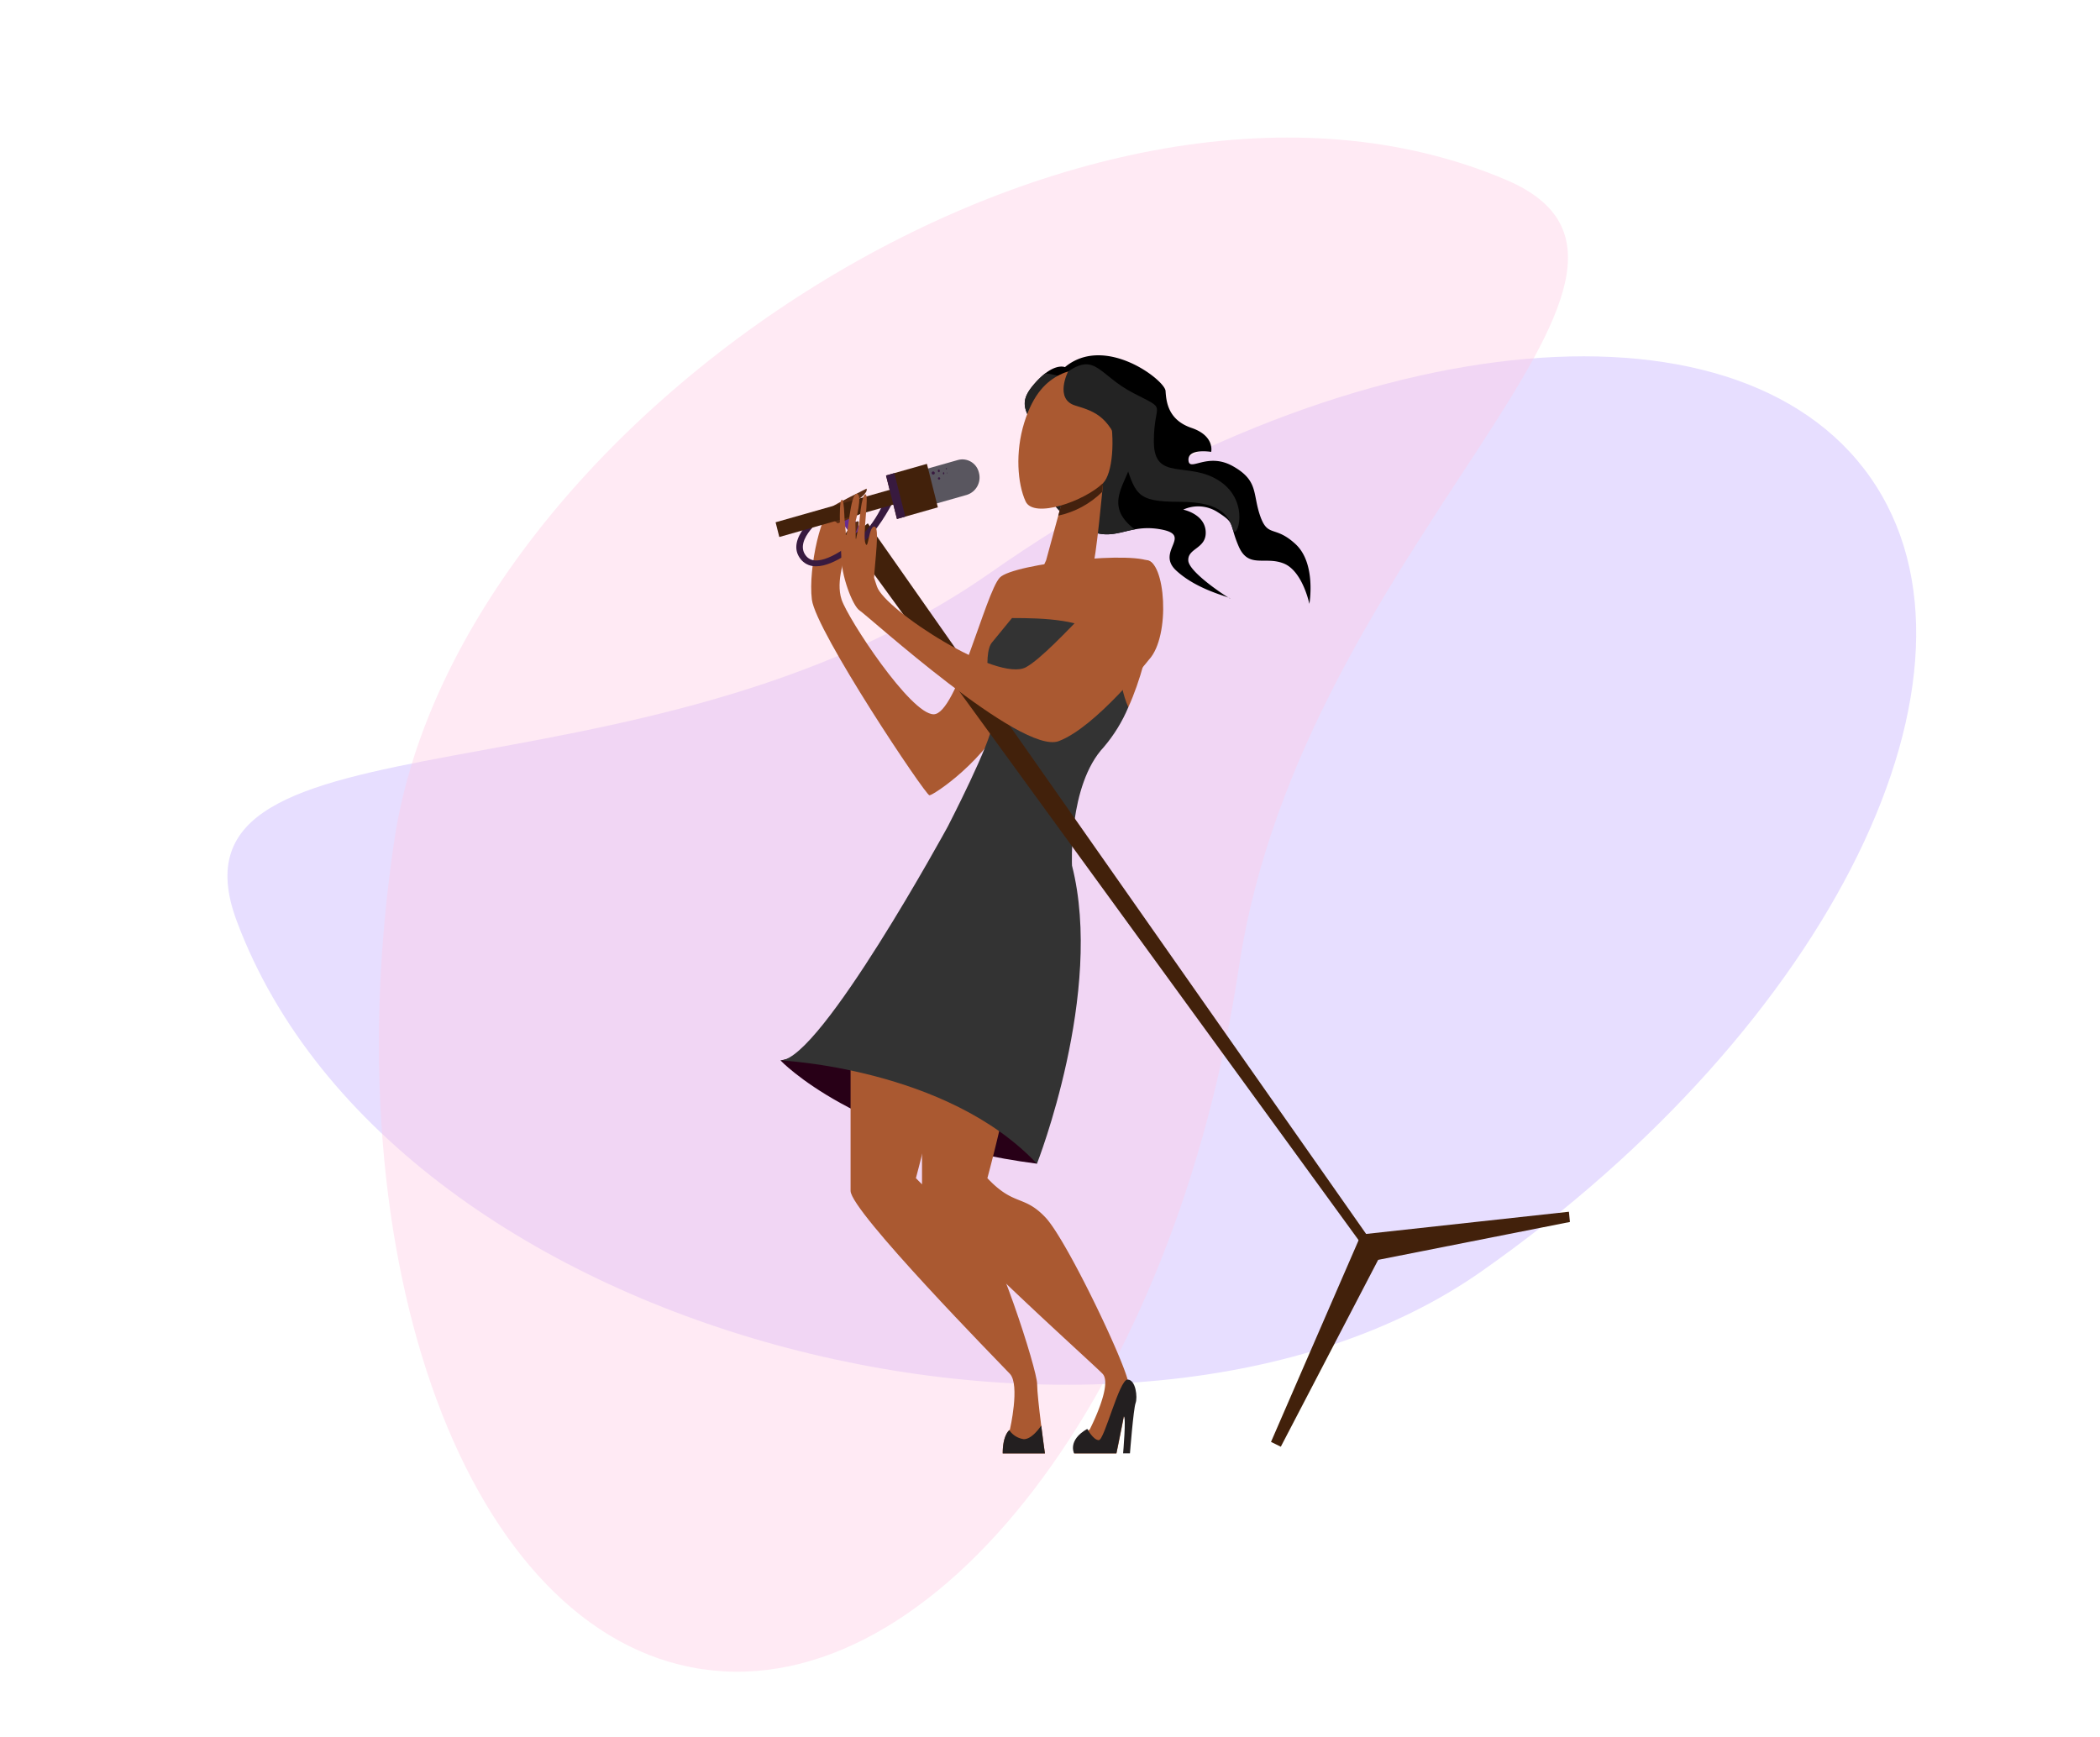 <svg enable-background="new 0 0 583.45 482.6" viewBox="0 0 583.45 482.6" xmlns="http://www.w3.org/2000/svg" xmlns:xlink="http://www.w3.org/1999/xlink"><clipPath id="a"><path d="m132.25 65.66h220.69v305.24h-220.69z"/></clipPath><g transform="translate(-35.832 -214.36)"><path d="m555.46 346.99c37.61 53.65-10.78 152.45-108.09 220.67s-301.57 20.88-345.77-97.41c-22.93-61.38 112.24-28.65 209.56-96.87s206.69-80.04 244.3-26.39z" fill="#dbccff" opacity=".65"/><path d="m230.75 678.11c-64.79-9.74-103.01-112.9-85.34-230.42s192.78-232.86 308.94-183.32c60.27 25.7-56.62 101.06-74.28 218.58s-84.51 204.89-149.32 195.16z" fill="#ffcce2" opacity=".41"/></g><g clip-path="url(#a)" transform="translate(83.238 33.076)"><path d="m185.4 104.42-12 3.41-2.44-9.7 12-3.41c2.51-.65 5.07.85 5.73 3.36.02.06.03.13.05.19.71 2.61-.76 5.32-3.34 6.15" fill="#59565f"/><path d="m156.51 120.2-7.83-11.01 2.51-2.01 7.83 11z" fill="#662d91"/><path d="m133.6 261.56s20.94 22.17 71.26 28.7l-9.64-25.78-29.13-9.66z" fill="#280017"/><path d="m153.08 257.8v40.01c0 5.65 41.38 47.77 44.26 50.83s0 15.53 0 15.53-1.99 1.18-1.99 6.59h11.73s-2.17-15.3-2.17-19.3-11.49-39.83-17.52-46.24-8.74-3.06-16.16-10.94c0 0 5.31-19.76 5.31-24.24-.01-4.48-23.46-12.24-23.46-12.24" fill="#aa5931"/><path d="m206.05 363.02c-1.11 1.6-2.96 3.78-4.83 3.78a5.8 5.8 0 0 1 -4.04-2.5c-.48.43-1.83 2.01-1.83 6.46h11.73c-.01 0-.52-3.59-1.03-7.74" fill="#231f20"/><path d="m172.93 257.8v40.01c0 5.65 47.29 47.77 50.17 50.83s-3.61 15.53-3.61 15.53a6.447 6.447 0 0 0 -4.28 6.59h11.74s3.32-15.3 3.32-19.3-16.98-39.83-23.02-46.24-8.74-3.06-16.16-10.94c0 0 5.31-19.76 5.31-24.24-.01-4.48-23.47-12.24-23.47-12.24" fill="#aa5931"/><path d="m236.83 123.35c-3.42-3.64-38.55.08-42.3 4.07-3.98 4.24-11.95 37.97-18.37 37.97s-23.79-26.51-25.57-31.85c-1.77-5.34 1.16-11.74 1.16-13.99s.47-12.03-3.07-12.03-7.45 17.24-6.35 26.02c1.11 8.79 31.56 54.36 32.66 54.36s16.07-9.88 22.09-23.53c1.82-4.12 3.94-9.72 6.01-15.52 9.39 4.19 18.47 9.06 27.16 14.57 6.67-14.61 9.45-37.02 6.58-40.07" fill="#aa5931"/><path d="m157.52 102.69s-8.98 4.43-9.7 5.14c-.71.71-.35 2.36-.35 2.36s10.94-5.17 10.05-7.5" fill="#592c13"/><path d="m148.68 110.19s8.05-5.49 9.73-4.52c1.68.96-9.73 6.09-9.73 6.09z" fill="#592c13"/><path d="m149.49 112.34s8.14-2.92 8.09-4.09-9.54 2.87-9.54 2.87z" fill="#592c13"/><path d="m150.93 116.3s2.81-4.54 4.18-4.54-3.59 9.33-3.59 9.33z" fill="#592c13"/><path d="m230.25 163.42c-3.13-6.81-2.29-16.25-6.55-19.56-6.24-4.84-16.62-5.21-25.77-5.21-.24.27-5.29 6.48-5.46 6.66-3.1 3.29 0 17.89 0 22.59 0 4.71-12.4 28.71-12.4 28.71s-35.41 64.95-46.47 64.95c0 0 46.25 2.12 71.26 28.71 0 0 18.71-47.64 9.74-82.84 0 0-1.1-22.36 8.85-32.95 2.82-3.31 5.11-7.04 6.8-11.06" fill="#333"/><path d="m218.84 363.94s1.65 3.13 3.21 3.13 5.67-16.83 7.98-16.83 2.83 4.98 2.24 6.52-1.57 13.99-1.57 13.99h-1.9s.9-10.25.18-10.25l-2.05 10.25h-11.73c-.01 0-1.94-3.61 3.64-6.81" fill="#231f20"/><path d="m295.42 313.14-142.93-196.45 5.37-4.36 139.44 198.85z" fill="#42210b"/><path d="m272.61 368.9-2.72-1.34 25.03-57.63 57.74-6.32.28 2.84-53.28 10.53z" fill="#42210b"/><path d="m143.51 124.27c-.17 0-.34 0-.5-.02-1.5-.08-2.9-.81-3.82-2-4.49-5.7 5.15-12.86 5.57-13.16l1.13 1.26c-.09.06-8.75 6.49-5.23 10.96.6.79 1.51 1.27 2.5 1.32 4.52.34 11.5-5.62 13.53-7.45 2.45-2.68 4.42-5.78 5.81-9.14l2.58-.07c-.04.08-3.62 7.2-7.11 10.35-2.7 2.44-9.37 7.95-14.46 7.95" fill="#381a3f"/><path d="m175.43 104.15-42.15 11.98-1.03-4.09 42.16-11.99z" fill="#42210b"/><path d="m177.33 107.89-11.36 3.23-3.04-12.08 11.36-3.23z" fill="#42210b"/><path d="m168.28 110.46-2.31.66-3.04-12.08 2.31-.66z" fill="#381a3f"/><path d="m235.21 122.54c-5.31 0-25.47 25.43-33.4 29.77s-39.21-15.88-41.4-22.42c-.26-.77-.53-1.58-.8-2.42.24-4.56 1.55-13.82.21-14.2-1.76-.5-1.74 6.87-2.61 4.64s1.14-13.64 0-13.64-1.71 7.98-1.71 7.98l-.89 4.43c-.03-.03-.07-.06-.1-.09l-.09-4.63s2.18-7.83.35-7.83-2.4 12.05-2.96 11.46-.23-10.84-1.26-9.74c-.87.91-.27 11.83-.06 15.23-.1 5.67 3.16 14.2 5.09 15.46 2.53 1.65 44.93 40.24 55.33 36.31s25.04-22.6 25.04-22.6c6.19-6.61 4.57-27.71-.74-27.71" fill="#aa5931"/><g fill="#381a3f"><path d="m176.48 98.38c-.02.24-.22.42-.46.41a.443.443 0 0 1 -.41-.46c.01-.23.2-.41.43-.41.25.01.44.22.44.46"/><path d="m177.98 99.88c-.01.18-.16.31-.34.3a.317.317 0 0 1 -.3-.34.32.32 0 0 1 .64.04c0-.01 0-.01 0 0"/><path d="m177.87 97.75c0 .21-.12.38-.27.38s-.27-.17-.27-.38.12-.38.27-.38.27.17.27.38"/><path d="m179.13 98.44c0 .17-.09.3-.2.3s-.2-.14-.2-.3c0-.17.09-.3.2-.3s.2.13.2.3"/><path d="m179.85 97.15c-.01.09-.08.16-.17.15s-.16-.08-.15-.17c0-.09.08-.15.16-.15.09.01.16.08.16.17"/><path d="m180.03 98.34c0 .05-.05.09-.1.09s-.09-.05-.09-.1.04-.09.09-.09c.06 0 .11.04.1.1"/></g><path d="m212.66 68.94s-3.41-1.6-9.05 5.29 1.59 8.56 2.27 18.91 2.31 14.99 11.34 20.14 12.16-.95 21.76.68c9.6 1.62-1.27 6.09 4.56 11.48 5.82 5.39 14.36 7.17 15.02 7.78s-11.42-7-11.65-10.53 5.15-3.27 4.83-8.14-6.24-6.02-6.24-6.02a9.941 9.941 0 0 1 9.62.73c5.06 3.2 3.05 3.09 5.77 9.43s7.34 2.68 12.57 4.81 7.09 11.22 7.09 11.22 1.98-11.23-3.84-16.61-7.69-1.68-9.84-7.87-.4-9.75-7.56-13.78-12.13 1.75-12.35-1.66c-.22-3.42 6.31-2.32 6.31-2.32s1.07-4.44-5.47-6.66c-6.54-2.23-7.01-7.3-7.21-10.28-.19-2.99-16.83-15.84-27.95-6.61"/><path d="m207.19 70.65a22.104 22.104 0 0 0 -3.59 3.58c-5.64 6.9 1.59 8.56 2.27 18.91s2.31 14.99 11.34 20.14c6.45 3.67 9.89 1.62 14.82.73-12.18-9.27 4.57-16.57-1.8-27.68a31.174 31.174 0 0 0 -23.04-15.68" fill="#232323"/><path d="m223.23 101.15-11.38 5.14-4.44 16.31s-9.22 18.85 12.9 1.54c.88-.69 2.93-22.99 2.92-22.99" fill="#aa5931"/><path d="m223.23 101.15-11.38 5.14-1.06 3.9c4.62-.99 8.86-3.29 12.22-6.61.27-2.77.22-2.42.22-2.43" fill="#43210e"/><path d="m211.23 71.04c-3.61 1.81-7.35 5.12-9.9 13.33s-1.87 16.98.38 21.87 16.33-.04 21.52-5.09c5.2-5.05 3.37-37.81-12-30.11" fill="#aa5931"/><path d="m213.5 70.17s-3.89 7.68 2.05 9.45 9.75 3.32 13.24 13.95 3.23 12.78 15.68 12.78 13.84 4.64 14.85 7.78 4.99-7.73-3.68-13.52-18.3.32-18.3-11.01 4.12-8.43-5.56-13.39-10.49-11.4-18.3-6.04" fill="#232323"/></g></svg>
